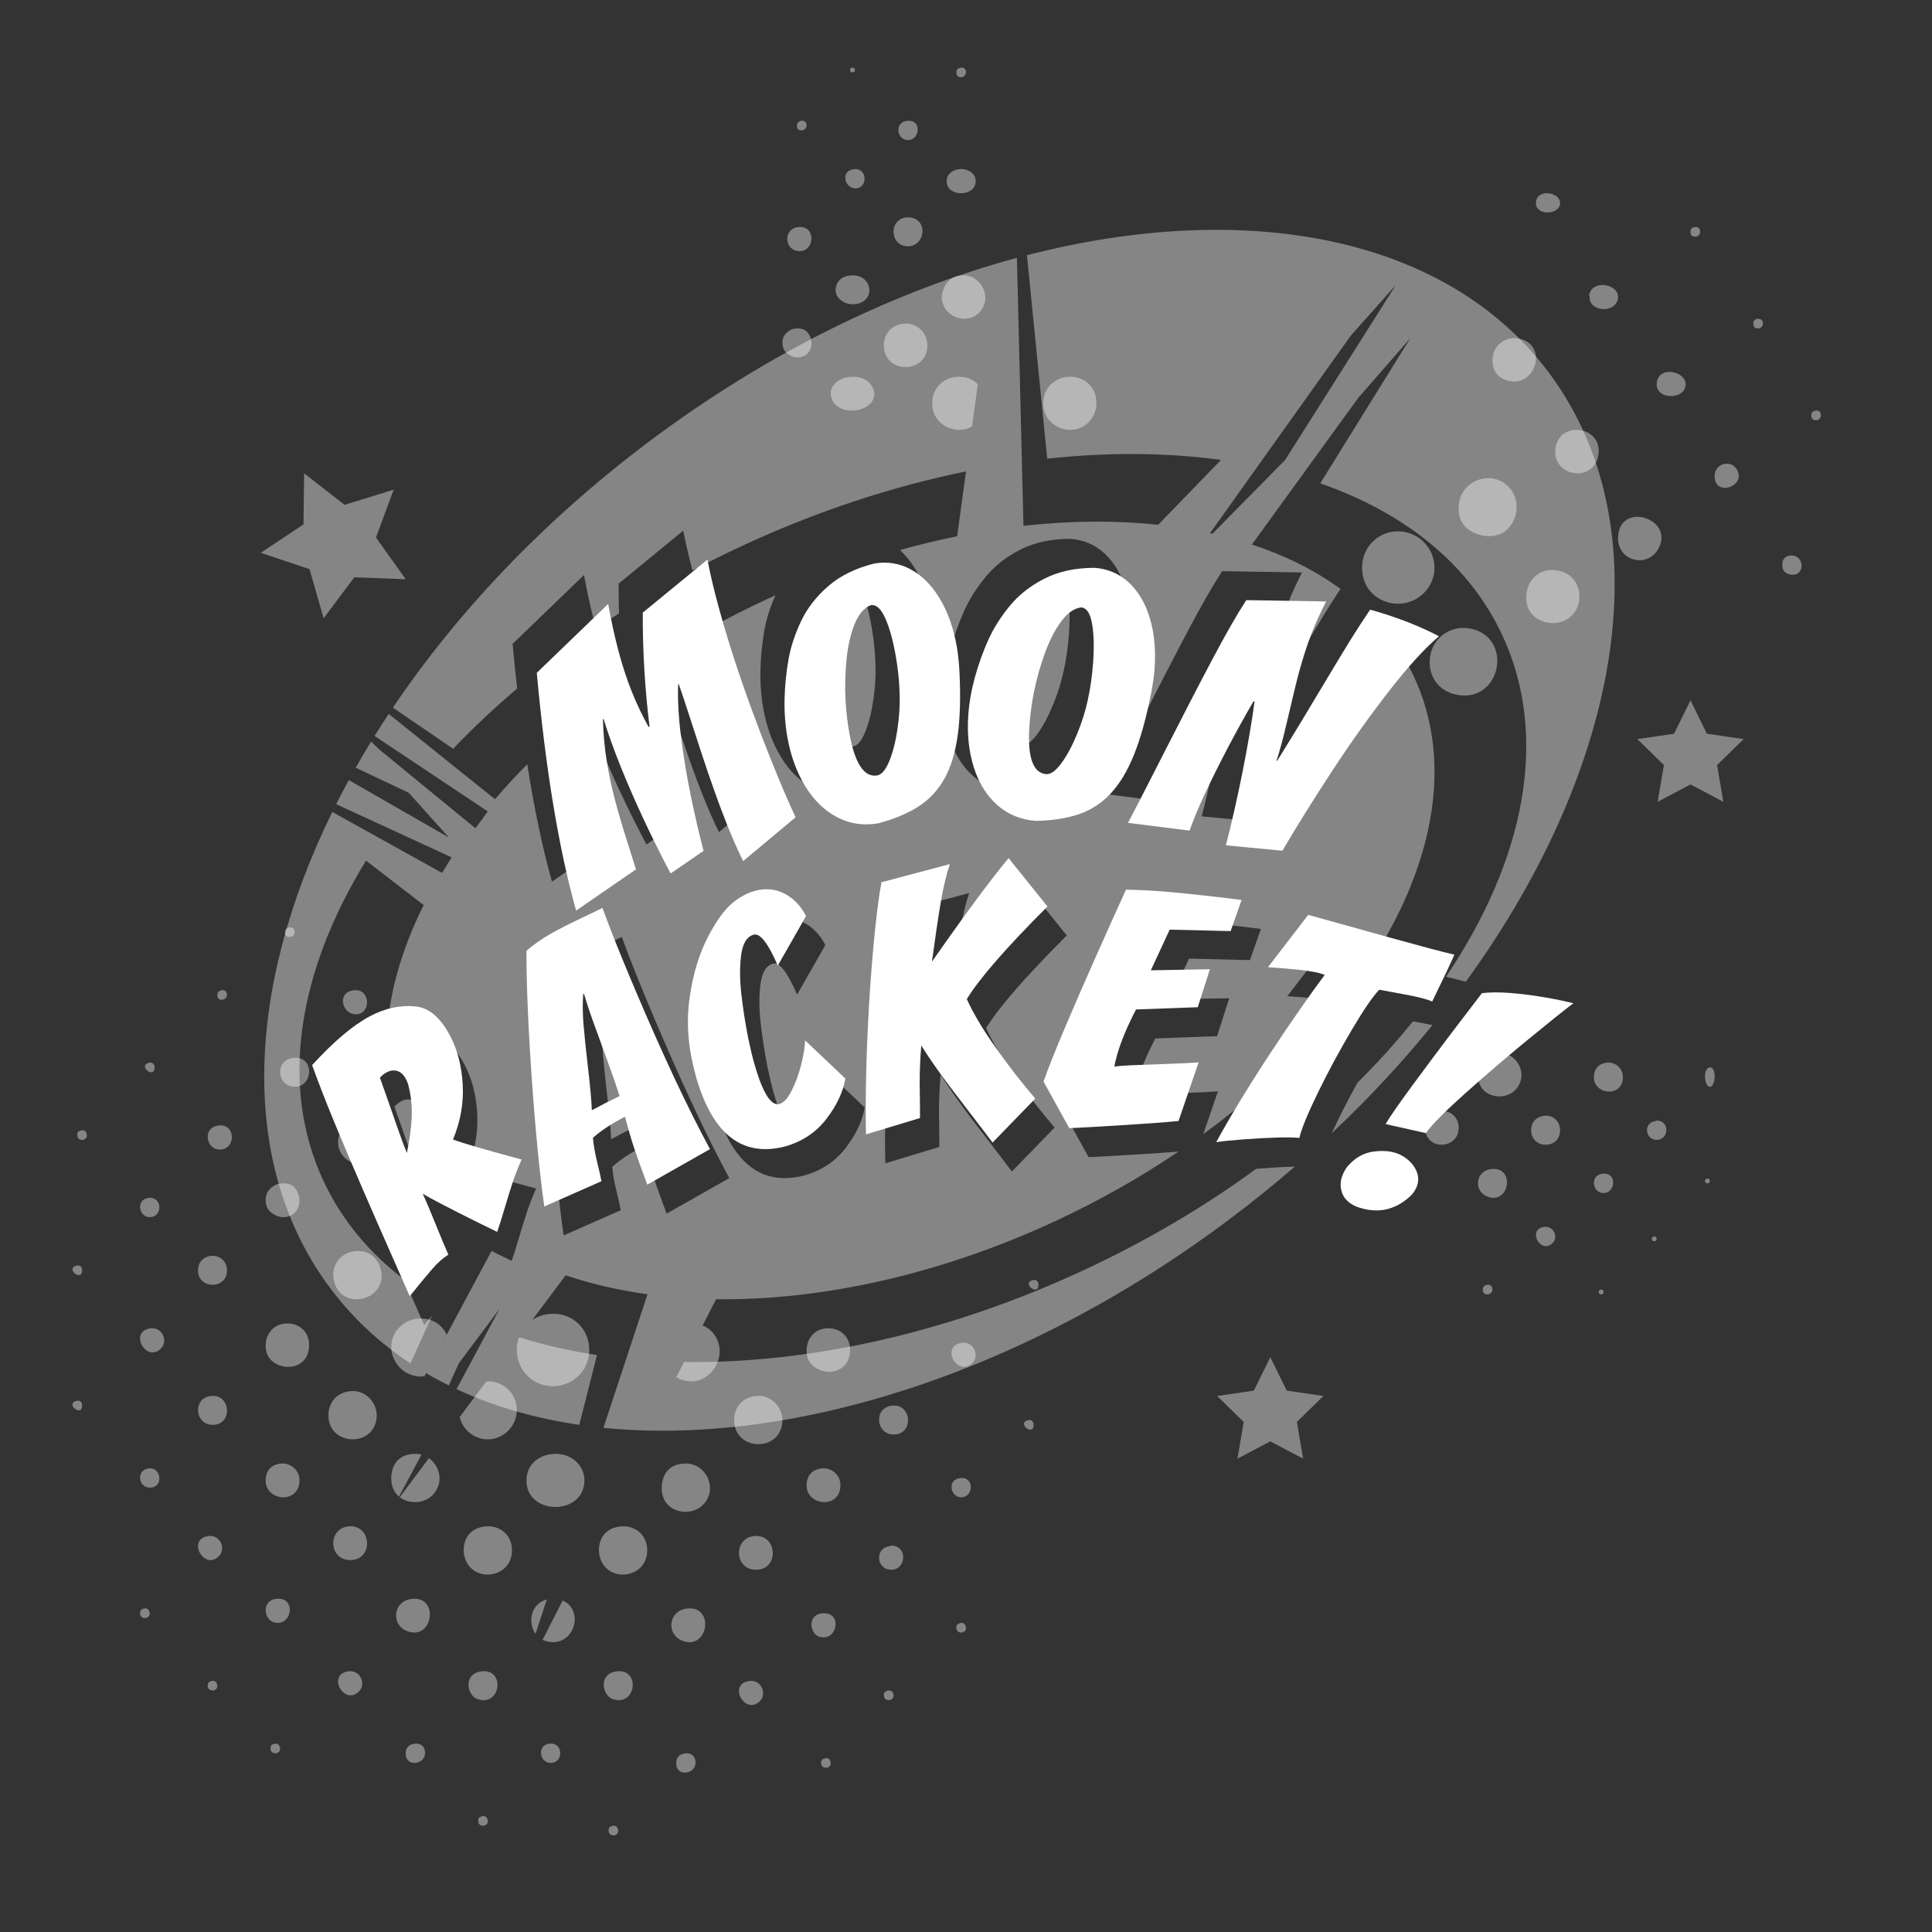<?xml version="1.0" encoding="UTF-8" standalone="no"?>
<!DOCTYPE svg PUBLIC "-//W3C//DTD SVG 1.1//EN" "http://www.w3.org/Graphics/SVG/1.1/DTD/svg11.dtd">
<svg width="100%" height="100%" viewBox="0 0 800 800" version="1.1" xmlns="http://www.w3.org/2000/svg" xmlns:xlink="http://www.w3.org/1999/xlink" xml:space="preserve" xmlns:serif="http://www.serif.com/" style="fill-rule:evenodd;clip-rule:evenodd;stroke-linejoin:round;stroke-miterlimit:1.414;">
    <rect x="0" y="0" width="800" height="800" fill="#333333" stroke="none"/>
    <g>
        <g>
            <clipPath id="_clip1">
                <path d="M397.466,28.108C399.137,27.679 399.9,28.602 399.99,29.715C400.232,32.425 395.788,33.054 396.007,29.79C396.055,29.053 396.412,28.373 397.466,28.108Z"/>
            </clipPath>
            <g clip-path="url(#_clip1)">
                <rect x="386" y="18" width="24" height="24" style="fill:white;fill-opacity:0.404;fill-rule:nonzero;"/>
            </g>
            <clipPath id="_clip2">
                <path d="M352.763,28.045C353.304,27.896 353.692,28.148 353.823,28.416C354.687,30.15 352.103,30.589 352.004,29.087C351.984,28.689 352.004,28.256 352.763,28.045Z"/>
            </clipPath>
            <g clip-path="url(#_clip2)">
                <rect x="342" y="18" width="22" height="22" style="fill:white;fill-opacity:0.404;fill-rule:nonzero;"/>
            </g>
            <clipPath id="_clip3">
                <path d="M375.429,50.061C381.864,49.187 381.012,58.084 375.931,58C371.328,57.922 370.278,50.76 375.429,50.061Z"/>
            </clipPath>
            <g clip-path="url(#_clip3)">
                <rect x="362" y="40" width="28" height="28" style="fill:white;fill-opacity:0.404;fill-rule:nonzero;"/>
            </g>
            <clipPath id="_clip4">
                <path d="M331.273,50.169C332.466,49.727 333.63,50.182 333.909,51.217C334.786,54.598 328.953,55.27 330.166,51.148C330.293,50.767 330.713,50.381 331.273,50.169Z"/>
            </clipPath>
            <g clip-path="url(#_clip4)">
                <rect x="320" y="40" width="24" height="24" style="fill:white;fill-opacity:0.404;fill-rule:nonzero;"/>
            </g>
            <clipPath id="_clip5">
                <path d="M396.767,70.097C400.227,69.543 403.443,71.442 403.901,73.963C405.353,82.126 390.287,81.957 392.161,73.788C392.61,71.809 394.615,70.443 396.767,70.097Z"/>
            </clipPath>
            <g clip-path="url(#_clip5)">
                <rect x="382" y="60" width="32" height="30" style="fill:white;fill-opacity:0.404;fill-rule:nonzero;"/>
            </g>
            <clipPath id="_clip6">
                <path d="M353.104,70.114C358.945,68.948 359.537,77.154 355,77.935C350.076,78.779 347.656,71.2 353.104,70.114Z"/>
            </clipPath>
            <g clip-path="url(#_clip6)">
                <rect x="340" y="60" width="28" height="28" style="fill:white;fill-opacity:0.404;fill-rule:nonzero;"/>
            </g>
            <clipPath id="_clip7">
                <path d="M374.714,90.127C378.106,89.508 381.353,91.172 381.926,94.737C382.52,98.387 379.48,103.148 374.178,101.751C368.58,100.281 368.458,91.259 374.714,90.127Z"/>
            </clipPath>
            <g clip-path="url(#_clip7)">
                <rect x="360" y="80" width="32" height="32" style="fill:white;fill-opacity:0.404;fill-rule:nonzero;"/>
            </g>
            <clipPath id="_clip8">
                <path d="M330.357,94.062C338.004,93.09 337.483,103.929 331.174,104C324.812,104.074 324.058,94.867 330.357,94.062Z"/>
            </clipPath>
            <g clip-path="url(#_clip8)">
                <rect x="316" y="84" width="30" height="30" style="fill:white;fill-opacity:0.404;fill-rule:nonzero;"/>
            </g>
            <clipPath id="_clip9">
                <path d="M398.607,114.012C406.07,113.614 411.518,123.477 405.276,129.612C400.002,134.813 390.009,131.023 390,123.036C389.991,120.594 391.451,117.656 392.738,116.397C393.807,115.36 395.259,114.192 398.607,114.012Z"/>
            </clipPath>
            <g clip-path="url(#_clip9)">
                <rect x="380" y="104" width="38" height="38" style="fill:white;fill-opacity:0.404;fill-rule:nonzero;"/>
            </g>
            <clipPath id="_clip10">
                <path d="M352.1,114.063C360.528,113.104 363.049,123.433 355.529,125.658C350.117,127.26 344.167,123.018 346.534,117.621C347.29,115.92 348.833,114.436 352.1,114.063Z"/>
            </clipPath>
            <g clip-path="url(#_clip10)">
                <rect x="336" y="104" width="34" height="32" style="fill:white;fill-opacity:0.404;fill-rule:nonzero;"/>
            </g>
            <clipPath id="_clip11">
                <path d="M374.611,134.013C379.661,133.745 383.997,137.685 384,142.99C384.002,154.988 366.005,155.002 366,143.043C365.997,137.773 369.699,134.276 374.611,134.013Z"/>
            </clipPath>
            <g clip-path="url(#_clip11)">
                <rect x="356" y="124" width="38" height="38" style="fill:white;fill-opacity:0.404;fill-rule:nonzero;"/>
            </g>
            <clipPath id="_clip12">
                <path d="M328.838,136.119C330.151,135.866 331.873,136.051 332.588,136.353C336.749,138.084 337.579,145.69 332.394,147.635C329.097,148.879 325.337,146.746 324.396,144.25C324.166,143.614 323.591,141.608 324.478,139.464C324.797,138.745 326.273,136.604 328.838,136.119Z"/>
            </clipPath>
            <g clip-path="url(#_clip12)">
                <rect x="314" y="126" width="32" height="32" style="fill:white;fill-opacity:0.404;fill-rule:nonzero;"/>
            </g>
            <clipPath id="_clip13">
                <path d="M404.891,159.067C402.62,156.819 399.291,155.636 395.555,156.1C390.371,156.744 386.66,160.686 386.092,165.465C385.115,173.853 392.087,178.535 398.266,177.952C399.768,177.808 401.215,177.335 402.514,176.585L404.891,159.067Z"/>
            </clipPath>
            <g clip-path="url(#_clip13)">
                <rect x="376" y="146" width="38.891" height="42" style="fill:white;fill-opacity:0.404;fill-rule:nonzero;"/>
            </g>
            <clipPath id="_clip14">
                <path d="M441.553,156.1C448.086,155.29 453.372,159.511 453.94,165.66C454.59,172.415 449.797,177.427 444.267,177.951C438.086,178.537 431.112,173.852 432.092,165.467C432.661,160.689 436.369,156.744 441.553,156.1Z"/>
            </clipPath>
            <g clip-path="url(#_clip14)">
                <rect x="422" y="146" width="42" height="42" style="fill:white;fill-opacity:0.404;fill-rule:nonzero;"/>
            </g>
            <clipPath id="_clip15">
                <path d="M351.981,156.059C357.465,155.557 360.569,158.386 361.522,160.834C365.08,170.135 347.681,173.644 344.473,165.242C342.52,160.184 346.918,156.527 351.981,156.059Z"/>
            </clipPath>
            <g clip-path="url(#_clip15)">
                <rect x="334" y="146" width="38" height="34" style="fill:white;fill-opacity:0.404;fill-rule:nonzero;"/>
            </g>
            <clipPath id="_clip16">
                <path d="M564.14,232.963C565.207,224.554 573.074,218.724 581.495,220.241C589.996,221.77 595.168,229.934 593.773,237.61C592.246,245.963 584.248,251.197 576.263,249.765C568.013,248.283 563.088,241.305 564.14,232.963Z"/>
            </clipPath>
            <g clip-path="url(#_clip16)">
                <rect x="554" y="210" width="50" height="50" style="fill:white;fill-opacity:0.404;fill-rule:nonzero;"/>
            </g>
            <clipPath id="_clip17">
                <path d="M592.104,272.425C593.056,263.985 600.779,258.749 608.716,260.259C626.884,263.715 621.678,291.188 603.313,287.694C595.501,286.207 591.268,279.859 592.104,272.425Z"/>
            </clipPath>
            <g clip-path="url(#_clip17)">
                <rect x="582" y="250" width="48" height="48" style="fill:white;fill-opacity:0.404;fill-rule:nonzero;"/>
            </g>
            <clipPath id="_clip18">
                <path d="M604.066,209.135C604.9,198.246 619.28,193.665 625.958,203.135C629.657,208.374 628.201,216.767 622.628,220.374C617.343,223.804 608.697,221.423 605.728,216.827C604.447,214.836 603.777,212.832 604.066,209.135Z"/>
            </clipPath>
            <g clip-path="url(#_clip18)">
                <rect x="594" y="188" width="44" height="44" style="fill:white;fill-opacity:0.404;fill-rule:nonzero;"/>
            </g>
            <clipPath id="_clip19">
                <path d="M618.063,148.1C618.523,143.32 623.001,139.228 628.469,140.125C641.086,142.2 636.295,159.67 625.503,157.871C620.544,157.036 617.518,153.652 618.063,148.1Z"/>
            </clipPath>
            <g clip-path="url(#_clip19)">
                <rect x="608" y="130" width="38" height="38" style="fill:white;fill-opacity:0.404;fill-rule:nonzero;"/>
            </g>
            <clipPath id="_clip20">
                <path d="M636.012,83.757C636.439,77.735 646.84,79.64 645.945,84.641C645.132,89.17 635.61,89.353 636.012,83.757Z"/>
            </clipPath>
            <g clip-path="url(#_clip20)">
                <rect x="626" y="70" width="30" height="28" style="fill:white;fill-opacity:0.404;fill-rule:nonzero;"/>
            </g>
            <clipPath id="_clip21">
                <path d="M632.003,246.975C632.177,239.406 638.668,234.172 646.53,236.601C653.172,238.667 655.089,245.389 653.442,250.601C651.508,256.744 645.02,259.216 639.345,257.436C634.615,255.968 631.881,252.317 632.003,246.975Z"/>
            </clipPath>
            <g clip-path="url(#_clip21)">
                <rect x="622" y="226" width="42" height="42" style="fill:white;fill-opacity:0.404;fill-rule:nonzero;"/>
            </g>
            <clipPath id="_clip22">
                <path d="M644.03,186.28C644.974,173.825 663.887,176.129 661.845,188.469C659.942,199.972 643.185,197.548 644.03,186.28Z"/>
            </clipPath>
            <g clip-path="url(#_clip22)">
                <rect x="634" y="168" width="38" height="38" style="fill:white;fill-opacity:0.404;fill-rule:nonzero;"/>
            </g>
            <clipPath id="_clip23">
                <path d="M658.222,122.519C658.222,122.519 657.967,122.414 658.003,122.239C659.321,115.221 671.296,117.705 669.884,123.971C668.532,129.974 657.54,129.089 658.222,122.519Z"/>
            </clipPath>
            <g clip-path="url(#_clip23)">
                <rect x="648" y="108" width="32" height="30" style="fill:white;fill-opacity:0.404;fill-rule:nonzero;"/>
            </g>
            <clipPath id="_clip24">
                <path d="M670.003,223.316C669.668,206.652 694.993,214.895 686.109,228.146C684.176,231.033 679.063,234.013 673.426,230.188C672.363,229.444 670.073,226.953 670.003,223.316Z"/>
            </clipPath>
            <g clip-path="url(#_clip24)">
                <rect x="660" y="204" width="38" height="38" style="fill:white;fill-opacity:0.404;fill-rule:nonzero;"/>
            </g>
            <clipPath id="_clip25">
                <path d="M686.064,158.29C687.217,150.281 701.321,154.723 697.271,161.539C694.949,165.448 685.111,164.94 686.064,158.29Z"/>
            </clipPath>
            <g clip-path="url(#_clip25)">
                <rect x="676" y="144" width="32" height="30" style="fill:white;fill-opacity:0.404;fill-rule:nonzero;"/>
            </g>
            <clipPath id="_clip26">
                <path d="M700.007,96.143C699.921,95.041 700.562,94.345 701.146,94.171C704.907,92.995 704.776,98.296 701.772,97.987C700.981,97.933 700.128,97.753 700.007,96.143Z"/>
            </clipPath>
            <g clip-path="url(#_clip26)">
                <rect x="690" y="84" width="24" height="24" style="fill:white;fill-opacity:0.404;fill-rule:nonzero;"/>
            </g>
            <clipPath id="_clip27">
                <path d="M710.01,196.827C710.238,191.868 716.534,190.318 719.022,194.132C723.785,201.36 709.567,206.177 710.01,196.827Z"/>
            </clipPath>
            <g clip-path="url(#_clip27)">
                <rect x="700" y="182" width="30" height="30" style="fill:white;fill-opacity:0.404;fill-rule:nonzero;"/>
            </g>
            <clipPath id="_clip28">
                <path d="M726.007,134.152C725.921,133.028 726.562,132.365 727.15,132.162C730.904,131.021 730.778,136.294 727.773,135.988C726.983,135.904 726.13,135.752 726.007,134.152Z"/>
            </clipPath>
            <g clip-path="url(#_clip28)">
                <rect x="716" y="122" width="24" height="24" style="fill:white;fill-opacity:0.404;fill-rule:nonzero;"/>
            </g>
            <clipPath id="_clip29">
                <path d="M738.037,234.592C737.709,231.311 739.594,230.104 741.396,230.008C747.886,229.689 747.477,239.998 740.402,237.653C739.381,237.298 738.218,236.45 738.037,234.592Z"/>
            </clipPath>
            <g clip-path="url(#_clip29)">
                <rect x="728" y="220" width="28" height="28" style="fill:white;fill-opacity:0.404;fill-rule:nonzero;"/>
            </g>
            <clipPath id="_clip30">
                <path d="M750.007,172.157C749.923,171.036 750.564,170.345 751.147,170.169C754.906,169.003 754.778,174.27 751.77,173.99C750.983,173.907 750.135,173.731 750.007,172.157Z"/>
            </clipPath>
            <g clip-path="url(#_clip30)">
                <rect x="740" y="160" width="24" height="24" style="fill:white;fill-opacity:0.404;fill-rule:nonzero;"/>
            </g>
            <clipPath id="_clip31">
                <path d="M119.273,384.17C120.468,383.726 121.629,384.183 121.909,385.216C122.786,388.599 116.952,389.27 118.167,385.147C118.292,384.768 118.714,384.38 119.273,384.17Z"/>
            </clipPath>
            <g clip-path="url(#_clip31)">
                <rect x="108" y="374" width="24" height="24" style="fill:white;fill-opacity:0.404;fill-rule:nonzero;"/>
            </g>
            <clipPath id="_clip32">
                <path d="M145.881,410.142C153.181,408.685 153.92,418.942 148.251,419.919C142.095,420.974 139.069,411.5 145.881,410.142Z"/>
            </clipPath>
            <g clip-path="url(#_clip32)">
                <rect x="132" y="400" width="30" height="30" style="fill:white;fill-opacity:0.404;fill-rule:nonzero;"/>
            </g>
            <clipPath id="_clip33">
                <path d="M91.279,410.171C92.46,409.726 93.646,410.179 93.909,411.218C94.79,414.597 88.948,415.27 90.168,411.148C90.274,410.767 90.718,410.381 91.279,410.171Z"/>
            </clipPath>
            <g clip-path="url(#_clip33)">
                <rect x="80" y="400" width="24" height="24" style="fill:white;fill-opacity:0.404;fill-rule:nonzero;"/>
            </g>
            <clipPath id="_clip34">
                <path d="M121.227,438.074C130.406,436.909 129.78,449.915 122.206,450C114.575,450.088 113.671,439.039 121.227,438.074Z"/>
            </clipPath>
            <g clip-path="url(#_clip34)">
                <rect x="106" y="428" width="32" height="32" style="fill:white;fill-opacity:0.404;fill-rule:nonzero;"/>
            </g>
            <clipPath id="_clip35">
                <path d="M61.582,440.098C62.917,439.734 63.927,440.411 63.993,441.796C64.242,447.075 56.858,441.381 61.582,440.098Z"/>
            </clipPath>
            <g clip-path="url(#_clip35)">
                <rect x="50" y="430" width="24" height="24" style="fill:white;fill-opacity:0.404;fill-rule:nonzero;"/>
            </g>
            <clipPath id="_clip36">
                <path d="M147.842,464.094C158.679,462.656 161.92,478.152 152.249,481.486C145.292,483.89 137.643,477.527 140.686,469.429C141.656,466.878 143.64,464.654 147.842,464.094Z"/>
            </clipPath>
            <g clip-path="url(#_clip36)">
                <rect x="130" y="454" width="38" height="38" style="fill:white;fill-opacity:0.404;fill-rule:nonzero;"/>
            </g>
            <clipPath id="_clip37">
                <path d="M89.86,466.158C98.288,464.428 97.855,477.57 89.689,475.844C85.564,474.97 83.969,467.36 89.86,466.158Z"/>
            </clipPath>
            <g clip-path="url(#_clip37)">
                <rect x="76" y="456" width="30" height="30" style="fill:white;fill-opacity:0.404;fill-rule:nonzero;"/>
            </g>
            <clipPath id="_clip38">
                <path d="M33.529,468.089C34.617,467.793 35.367,468.293 35.656,468.831C37.36,472.302 32.179,473.178 32.01,470.172C31.967,469.382 31.981,468.512 33.529,468.089Z"/>
            </clipPath>
            <g clip-path="url(#_clip38)">
                <rect x="22" y="458" width="24" height="24" style="fill:white;fill-opacity:0.404;fill-rule:nonzero;"/>
            </g>
            <clipPath id="_clip39">
                <path d="M115.643,490.137C117.176,489.846 119.184,490.059 120.019,490.412C124.874,492.431 125.842,501.308 119.792,503.574C115.948,505.026 111.557,502.538 110.462,499.628C110.195,498.883 109.521,496.544 110.558,494.041C110.929,493.204 112.651,490.706 115.643,490.137Z"/>
            </clipPath>
            <g clip-path="url(#_clip39)">
                <rect x="100" y="480" width="34" height="34" style="fill:white;fill-opacity:0.404;fill-rule:nonzero;"/>
            </g>
            <clipPath id="_clip40">
                <path d="M61.382,496.055C67.302,495.241 67.514,503.883 62.108,503.999C57.51,504.102 56.106,496.779 61.382,496.055Z"/>
            </clipPath>
            <g clip-path="url(#_clip40)">
                <rect x="48" y="486" width="28" height="28" style="fill:white;fill-opacity:0.404;fill-rule:nonzero;"/>
            </g>
            <clipPath id="_clip41">
                <path d="M146.868,518.084C152.958,517.365 156.409,521.406 157.47,524.906C161.422,538.19 142.09,543.206 138.526,531.204C136.356,523.978 141.239,518.753 146.868,518.084Z"/>
            </clipPath>
            <g clip-path="url(#_clip41)">
                <rect x="128" y="508" width="40" height="40" style="fill:white;fill-opacity:0.404;fill-rule:nonzero;"/>
            </g>
            <clipPath id="_clip42">
                <path d="M86.695,520.141C90.711,519.282 94.892,522.43 93.833,527.563C92.385,534.469 80.372,533.229 82.186,524.441C82.546,522.772 83.837,520.754 86.695,520.141Z"/>
            </clipPath>
            <g clip-path="url(#_clip42)">
                <rect x="72" y="510" width="32" height="32" style="fill:white;fill-opacity:0.404;fill-rule:nonzero;"/>
            </g>
            <clipPath id="_clip43">
                <path d="M31.581,524.096C32.919,523.736 33.927,524.416 33.993,525.798C34.242,531.073 26.858,525.383 31.581,524.096Z"/>
            </clipPath>
            <g clip-path="url(#_clip43)">
                <rect x="20" y="514" width="24" height="24" style="fill:white;fill-opacity:0.404;fill-rule:nonzero;"/>
            </g>
            <clipPath id="_clip44">
                <path d="M427.58,530.097C428.918,529.735 429.925,530.412 429.993,531.795C430.239,537.076 422.86,531.38 427.58,530.097Z"/>
            </clipPath>
            <g clip-path="url(#_clip44)">
                <rect x="416" y="520" width="24" height="24" style="fill:white;fill-opacity:0.404;fill-rule:nonzero;"/>
            </g>
            <clipPath id="_clip45">
                <path d="M214.681,554.212C214.263,555.591 214.029,557.076 214.002,558.644C213.859,566.947 220.124,573.849 228.74,573.998C236.27,574.127 243.84,568.387 243.997,559.163C244.146,550.362 237.056,543.536 228.309,544.025C225.325,544.19 222.656,545.061 220.454,546.491L214.681,554.212Z"/>
            </clipPath>
            <g clip-path="url(#_clip45)">
                <rect x="204" y="534" width="50" height="50" style="fill:white;fill-opacity:0.404;fill-rule:nonzero;"/>
            </g>
            <clipPath id="_clip46">
                <path d="M184.955,552.707C184.928,552.649 184.901,552.591 184.873,552.532C182.826,548.243 178.47,545.258 172.068,546.163C167.314,546.843 164.292,550.515 163.428,552.164C159.591,559.541 164.245,566.315 168.422,568.493C170.989,569.839 173.488,570.218 175.757,569.889L184.955,552.707Z"/>
            </clipPath>
            <g clip-path="url(#_clip46)">
                <rect x="152" y="536" width="42.955" height="44" style="fill:white;fill-opacity:0.404;fill-rule:nonzero;"/>
            </g>
            <clipPath id="_clip47">
                <path d="M290.952,548.858C293.679,549.956 295.672,552.018 296.884,554.529C301.381,563.957 291.552,576.34 280.417,570.49C280.293,570.425 280.168,570.357 280.044,570.284L290.952,548.858Z"/>
            </clipPath>
            <g clip-path="url(#_clip47)">
                <rect x="270.044" y="538.858" width="37.956" height="43.142" style="fill:white;fill-opacity:0.404;fill-rule:nonzero;"/>
            </g>
            <clipPath id="_clip48">
                <path d="M117.05,548.185C123.359,547.005 129.277,551.571 127.759,559.31C125.853,569.041 111.472,567.477 110.136,558.998C109.311,553.65 112.311,549.069 117.05,548.185Z"/>
            </clipPath>
            <g clip-path="url(#_clip48)">
                <rect x="100" y="538" width="38" height="38" style="fill:white;fill-opacity:0.404;fill-rule:nonzero;"/>
            </g>
            <clipPath id="_clip49">
                <path d="M341.021,550.185C347.331,549.005 353.278,553.57 351.76,561.309C349.825,571.042 335.443,569.475 334.136,561C333.311,555.653 336.311,551.075 341.021,550.185Z"/>
            </clipPath>
            <g clip-path="url(#_clip49)">
                <rect x="324" y="540" width="38" height="38" style="fill:white;fill-opacity:0.404;fill-rule:nonzero;"/>
            </g>
            <clipPath id="_clip50">
                <path d="M62.351,550.043C67.202,549.438 69.812,555.387 66.552,558.482C60.373,564.401 53.205,551.183 62.351,550.043Z"/>
            </clipPath>
            <g clip-path="url(#_clip50)">
                <rect x="48" y="540" width="30" height="30" style="fill:white;fill-opacity:0.404;fill-rule:nonzero;"/>
            </g>
            <clipPath id="_clip51">
                <path d="M398.355,556.044C403.202,555.435 405.811,561.39 402.552,564.48C396.35,570.405 389.215,557.181 398.355,556.044Z"/>
            </clipPath>
            <g clip-path="url(#_clip51)">
                <rect x="384" y="546" width="30" height="30" style="fill:white;fill-opacity:0.404;fill-rule:nonzero;"/>
            </g>
            <clipPath id="_clip52">
                <path d="M190.334,586.777C191.587,591.958 196.223,595.969 201.992,596C208.234,596.029 213.96,590.815 213.999,583.906C214.036,577.059 208.359,571.677 201.582,572.016C201.508,572.019 201.435,572.023 201.361,572.028L190.334,586.777Z"/>
            </clipPath>
            <g clip-path="url(#_clip52)">
                <rect x="180.334" y="562" width="43.666" height="44" style="fill:white;fill-opacity:0.404;fill-rule:nonzero;"/>
            </g>
            <clipPath id="_clip53">
                <path d="M145.5,576.019C153.17,575.55 158.516,584.016 154.78,591.025C150.457,599.224 135.814,597.136 136.001,585.899C136.088,580.693 139.496,576.382 145.5,576.019Z"/>
            </clipPath>
            <g clip-path="url(#_clip53)">
                <rect x="126" y="566" width="40" height="40" style="fill:white;fill-opacity:0.404;fill-rule:nonzero;"/>
            </g>
            <clipPath id="_clip54">
                <path d="M313.494,578.019C321.159,577.558 326.501,586.015 322.796,593.027C318.447,601.222 303.814,599.135 304.001,587.903C304.088,582.699 307.494,578.381 313.494,578.019Z"/>
            </clipPath>
            <g clip-path="url(#_clip54)">
                <rect x="294" y="568" width="40" height="40" style="fill:white;fill-opacity:0.404;fill-rule:nonzero;"/>
            </g>
            <clipPath id="_clip55">
                <path d="M87.511,578.032C95.615,577.289 96.462,589.91 88.152,590C80.553,590.079 79.599,578.754 87.511,578.032Z"/>
            </clipPath>
            <g clip-path="url(#_clip55)">
                <rect x="72" y="568" width="32" height="32" style="fill:white;fill-opacity:0.404;fill-rule:nonzero;"/>
            </g>
            <clipPath id="_clip56">
                <path d="M369.488,582.032C377.618,581.286 378.465,593.913 370.153,594C362.555,594.085 361.605,582.754 369.488,582.032Z"/>
            </clipPath>
            <g clip-path="url(#_clip56)">
                <rect x="354" y="572" width="32" height="32" style="fill:white;fill-opacity:0.404;fill-rule:nonzero;"/>
            </g>
            <clipPath id="_clip57">
                <path d="M31.576,580.096C32.915,579.736 33.927,580.415 33.993,581.797C34.242,587.073 26.863,581.384 31.576,580.096Z"/>
            </clipPath>
            <g clip-path="url(#_clip57)">
                <rect x="20" y="570" width="24" height="24" style="fill:white;fill-opacity:0.404;fill-rule:nonzero;"/>
            </g>
            <clipPath id="_clip58">
                <path d="M425.582,588.096C426.919,587.735 427.927,588.416 427.993,589.796C428.242,595.074 420.858,589.383 425.582,588.096Z"/>
            </clipPath>
            <g clip-path="url(#_clip58)">
                <rect x="414" y="578" width="24" height="24" style="fill:white;fill-opacity:0.404;fill-rule:nonzero;"/>
            </g>
            <clipPath id="_clip59">
                <path d="M229.28,602.026C236.559,601.591 242.115,606.851 241.998,613.213C241.732,627.772 217.733,627.545 218.002,612.83C218.116,606.571 222.867,602.409 229.28,602.026Z"/>
            </clipPath>
            <g clip-path="url(#_clip59)">
                <rect x="208" y="592" width="44" height="42" style="fill:white;fill-opacity:0.404;fill-rule:nonzero;"/>
            </g>
            <clipPath id="_clip60">
                <path d="M174.522,602.346C173.399,602.039 172.184,601.926 170.906,602.05C167.856,602.346 166.309,603.186 164.859,604.526C161.486,607.631 160.81,615.08 164.391,618.928C164.653,619.21 164.931,619.472 165.223,619.715L174.522,602.346ZM177.605,603.803C182.287,607.11 183.925,614.257 179.034,619.18C175.616,622.623 169.458,622.952 165.527,619.957L177.605,603.803Z"/>
            </clipPath>
            <g clip-path="url(#_clip60)">
                <rect x="152" y="592" width="40" height="40" style="fill:white;fill-opacity:0.404;fill-rule:nonzero;"/>
            </g>
            <clipPath id="_clip61">
                <path d="M282.929,606.05C291.999,605.166 297.843,616.325 291.031,623.178C287.26,626.977 280.155,626.988 276.381,622.928C272.8,619.08 273.504,611.631 276.849,608.526C278.3,607.186 279.851,606.346 282.929,606.05Z"/>
            </clipPath>
            <g clip-path="url(#_clip61)">
                <rect x="264" y="596" width="40" height="40" style="fill:white;fill-opacity:0.404;fill-rule:nonzero;"/>
            </g>
            <clipPath id="_clip62">
                <path d="M116.488,606.023C120.241,605.718 123.966,608.599 123.999,612.936C124.044,622.95 110.042,621.686 110,613.113C109.961,609.173 112.183,606.373 116.488,606.023Z"/>
            </clipPath>
            <g clip-path="url(#_clip62)">
                <rect x="100" y="596" width="34" height="34" style="fill:white;fill-opacity:0.404;fill-rule:nonzero;"/>
            </g>
            <clipPath id="_clip63">
                <path d="M340.511,608.023C344.238,607.716 347.966,610.596 347.999,614.938C348.067,624.95 334.039,623.684 334,615.115C333.987,611.176 336.182,608.376 340.511,608.023Z"/>
            </clipPath>
            <g clip-path="url(#_clip63)">
                <rect x="324" y="598" width="34" height="34" style="fill:white;fill-opacity:0.404;fill-rule:nonzero;"/>
            </g>
            <clipPath id="_clip64">
                <path d="M61.842,608.011C66.8,607.664 67.818,615.852 62.174,615.999C57.064,616.136 56.291,608.392 61.842,608.011Z"/>
            </clipPath>
            <g clip-path="url(#_clip64)">
                <rect x="48" y="598" width="28" height="28" style="fill:white;fill-opacity:0.404;fill-rule:nonzero;"/>
            </g>
            <clipPath id="_clip65">
                <path d="M397.577,612.038C403.578,611.365 403.186,619.867 398.125,619.999C393.541,620.122 391.996,612.66 397.577,612.038Z"/>
            </clipPath>
            <g clip-path="url(#_clip65)">
                <rect x="384" y="602" width="28" height="28" style="fill:white;fill-opacity:0.404;fill-rule:nonzero;"/>
            </g>
            <clipPath id="_clip66">
                <path d="M200.326,632.139C207.137,631.093 212.845,636.074 211.896,643.504C211.083,649.775 205.358,652.554 200.431,651.909C194.618,651.156 191.388,645.738 192.096,640.372C192.673,635.904 195.518,632.884 200.326,632.139Z"/>
            </clipPath>
            <g clip-path="url(#_clip66)">
                <rect x="182" y="622" width="40" height="40" style="fill:white;fill-opacity:0.404;fill-rule:nonzero;"/>
            </g>
            <clipPath id="_clip67">
                <path d="M256.324,632.139C263.137,631.093 268.845,636.074 267.896,643.5C267.083,649.774 261.36,652.557 256.429,651.909C250.619,651.152 247.386,645.734 248.097,640.372C248.67,635.904 251.516,632.878 256.324,632.139Z"/>
            </clipPath>
            <g clip-path="url(#_clip67)">
                <rect x="238" y="622" width="40" height="40" style="fill:white;fill-opacity:0.404;fill-rule:nonzero;"/>
            </g>
            <clipPath id="_clip68">
                <path d="M144.31,632.042C153.991,631.117 154.839,645.942 145.092,646C136.003,646.054 135.549,632.878 144.31,632.042Z"/>
            </clipPath>
            <g clip-path="url(#_clip68)">
                <rect x="128" y="622" width="34" height="34" style="fill:white;fill-opacity:0.404;fill-rule:nonzero;"/>
            </g>
            <clipPath id="_clip69">
                <path d="M312.31,636.041C321.991,635.124 322.839,649.942 313.092,650C304.003,650.056 303.549,636.88 312.31,636.041Z"/>
            </clipPath>
            <g clip-path="url(#_clip69)">
                <rect x="296" y="626" width="34" height="34" style="fill:white;fill-opacity:0.404;fill-rule:nonzero;"/>
            </g>
            <clipPath id="_clip70">
                <path d="M86.361,636.044C91.215,635.432 93.796,641.386 90.564,644.482C84.353,650.402 77.208,637.181 86.361,636.044Z"/>
            </clipPath>
            <g clip-path="url(#_clip70)">
                <rect x="72" y="626" width="30" height="30" style="fill:white;fill-opacity:0.404;fill-rule:nonzero;"/>
            </g>
            <clipPath id="_clip71">
                <path d="M368.635,640.227C368.635,640.227 368.701,640.001 368.883,640.001C376.024,639.904 375.359,650.106 368.945,650C362.8,649.897 362.028,640.769 368.635,640.227Z"/>
            </clipPath>
            <g clip-path="url(#_clip71)">
                <rect x="354" y="630" width="30" height="30" style="fill:white;fill-opacity:0.404;fill-rule:nonzero;"/>
            </g>
            <clipPath id="_clip72">
                <path d="M232.964,662.752C235.471,663.81 237.367,665.966 237.89,669.106C238.778,674.587 234.19,681.722 226.247,679.626C225.686,679.477 225.161,679.278 224.674,679.035L232.964,662.752ZM221.744,676.522C218.416,671.887 219.781,663.979 226.428,662.322L221.744,676.522Z"/>
            </clipPath>
            <g clip-path="url(#_clip72)">
                <rect x="210" y="652.322" width="38" height="37.678" style="fill:white;fill-opacity:0.404;fill-rule:nonzero;"/>
            </g>
            <clipPath id="_clip73">
                <path d="M169.591,662.21C182.393,659.725 179.522,680.241 168.068,675.2C165.575,674.108 162.57,670.587 164.755,665.756C165.184,664.838 166.794,662.748 169.591,662.21Z"/>
            </clipPath>
            <g clip-path="url(#_clip73)">
                <rect x="154" y="652" width="34" height="34" style="fill:white;fill-opacity:0.404;fill-rule:nonzero;"/>
            </g>
            <clipPath id="_clip74">
                <path d="M283.588,666.21C296.404,663.724 293.511,684.24 282.064,679.2C279.572,678.108 276.573,674.586 278.753,669.751C279.182,668.836 280.791,666.751 283.588,666.21Z"/>
            </clipPath>
            <g clip-path="url(#_clip74)">
                <rect x="268" y="656" width="34" height="34" style="fill:white;fill-opacity:0.404;fill-rule:nonzero;"/>
            </g>
            <clipPath id="_clip75">
                <path d="M114.889,662.01C122.99,661.608 120.696,673.92 113.341,671.742C109.129,670.498 108.133,662.348 114.889,662.01Z"/>
            </clipPath>
            <g clip-path="url(#_clip75)">
                <rect x="100" y="652" width="30" height="30" style="fill:white;fill-opacity:0.404;fill-rule:nonzero;"/>
            </g>
            <clipPath id="_clip76">
                <path d="M340.883,668.01C348.992,667.608 346.698,679.918 339.336,677.743C335.116,676.498 334.151,668.346 340.883,668.01Z"/>
            </clipPath>
            <g clip-path="url(#_clip76)">
                <rect x="326" y="658" width="30" height="30" style="fill:white;fill-opacity:0.404;fill-rule:nonzero;"/>
            </g>
            <clipPath id="_clip77">
                <path d="M59.536,666.087C60.601,665.795 61.381,666.291 61.645,666.833C63.383,670.302 58.18,671.177 58.01,668.172C57.967,667.38 57.981,666.516 59.536,666.087Z"/>
            </clipPath>
            <g clip-path="url(#_clip77)">
                <rect x="48" y="656" width="24" height="24" style="fill:white;fill-opacity:0.404;fill-rule:nonzero;"/>
            </g>
            <clipPath id="_clip78">
                <path d="M397.541,672.089C398.604,671.793 399.382,672.293 399.646,672.832C401.38,676.304 396.188,677.177 396.019,674.17C395.949,673.382 395.989,672.509 397.541,672.089Z"/>
            </clipPath>
            <g clip-path="url(#_clip78)">
                <rect x="386" y="662" width="24" height="24" style="fill:white;fill-opacity:0.404;fill-rule:nonzero;"/>
            </g>
            <clipPath id="_clip79">
                <path d="M198.58,692.204C209.392,689.97 207.774,706.952 197.691,703.548C193.496,702.133 191.762,693.618 198.58,692.204Z"/>
            </clipPath>
            <g clip-path="url(#_clip79)">
                <rect x="184" y="682" width="32" height="32" style="fill:white;fill-opacity:0.404;fill-rule:nonzero;"/>
            </g>
            <clipPath id="_clip80">
                <path d="M254.58,692.204C265.392,689.97 263.774,706.955 253.691,703.547C249.496,702.132 247.762,693.616 254.58,692.204Z"/>
            </clipPath>
            <g clip-path="url(#_clip80)">
                <rect x="240" y="682" width="32" height="32" style="fill:white;fill-opacity:0.404;fill-rule:nonzero;"/>
            </g>
            <clipPath id="_clip81">
                <path d="M144.355,692.043C149.202,691.438 151.811,697.391 148.553,700.481C142.35,706.404 135.215,693.183 144.355,692.043Z"/>
            </clipPath>
            <g clip-path="url(#_clip81)">
                <rect x="130" y="682" width="30" height="30" style="fill:white;fill-opacity:0.404;fill-rule:nonzero;"/>
            </g>
            <clipPath id="_clip82">
                <path d="M310.351,696.044C315.202,695.435 317.812,701.388 314.551,704.483C308.375,710.4 301.204,697.18 310.351,696.044Z"/>
            </clipPath>
            <g clip-path="url(#_clip82)">
                <rect x="296" y="686" width="30" height="30" style="fill:white;fill-opacity:0.404;fill-rule:nonzero;"/>
            </g>
            <clipPath id="_clip83">
                <path d="M87.526,696.089C88.612,695.793 89.387,696.292 89.646,696.833C91.376,700.3 86.206,701.178 86.008,698.172C85.968,697.38 86.008,696.517 87.526,696.089Z"/>
            </clipPath>
            <g clip-path="url(#_clip83)">
                <rect x="76" y="686" width="24" height="24" style="fill:white;fill-opacity:0.404;fill-rule:nonzero;"/>
            </g>
            <clipPath id="_clip84">
                <path d="M367.529,700.089C368.617,699.791 369.367,700.296 369.656,700.834C371.36,704.3 366.179,705.178 366.01,702.173C365.967,701.381 365.981,700.515 367.529,700.089Z"/>
            </clipPath>
            <g clip-path="url(#_clip84)">
                <rect x="356" y="690" width="24" height="24" style="fill:white;fill-opacity:0.404;fill-rule:nonzero;"/>
            </g>
            <clipPath id="_clip85">
                <path d="M227.371,722.055C233.317,721.236 233.499,729.881 228.121,729.999C223.495,730.099 222.119,722.774 227.371,722.055Z"/>
            </clipPath>
            <g clip-path="url(#_clip85)">
                <rect x="214" y="712" width="28" height="28" style="fill:white;fill-opacity:0.404;fill-rule:nonzero;"/>
            </g>
            <clipPath id="_clip86">
                <path d="M170.706,722.258C173.918,721.358 175.474,722.972 175.873,724.711C177.25,730.951 166.943,732.386 168.089,725.098C168.239,724.043 168.918,722.77 170.706,722.258Z"/>
            </clipPath>
            <g clip-path="url(#_clip86)">
                <rect x="158" y="712" width="28" height="28" style="fill:white;fill-opacity:0.404;fill-rule:nonzero;"/>
            </g>
            <clipPath id="_clip87">
                <path d="M282.736,726.258C285.949,725.358 287.469,726.973 287.867,728.707C289.279,734.951 278.944,736.387 280.088,729.1C280.271,728.042 280.917,726.764 282.736,726.258Z"/>
            </clipPath>
            <g clip-path="url(#_clip87)">
                <rect x="270" y="716" width="28" height="28" style="fill:white;fill-opacity:0.404;fill-rule:nonzero;"/>
            </g>
            <clipPath id="_clip88">
                <path d="M113.532,722.087C114.617,721.794 115.367,722.292 115.656,722.833C117.36,726.299 112.179,727.181 112.01,724.168C111.967,723.375 111.981,722.511 113.532,722.087Z"/>
            </clipPath>
            <g clip-path="url(#_clip88)">
                <rect x="102" y="712" width="24" height="24" style="fill:white;fill-opacity:0.404;fill-rule:nonzero;"/>
            </g>
            <clipPath id="_clip89">
                <path d="M341.525,728.089C342.61,727.793 343.385,728.29 343.647,728.832C345.374,732.302 340.204,733.178 340.009,730.169C339.966,729.379 340.006,728.515 341.525,728.089Z"/>
            </clipPath>
            <g clip-path="url(#_clip89)">
                <rect x="330" y="718" width="24" height="24" style="fill:white;fill-opacity:0.404;fill-rule:nonzero;"/>
            </g>
            <clipPath id="_clip90">
                <path d="M199.542,752.09C200.605,751.792 201.384,752.288 201.644,752.836C203.382,756.302 198.188,757.177 198.019,754.172C197.949,753.383 197.989,752.513 199.542,752.09Z"/>
            </clipPath>
            <g clip-path="url(#_clip90)">
                <rect x="188" y="742" width="24" height="24" style="fill:white;fill-opacity:0.404;fill-rule:nonzero;"/>
            </g>
            <clipPath id="_clip91">
                <path d="M253.536,756.089C254.601,755.793 255.381,756.293 255.645,756.831C257.383,760.303 252.18,761.178 252.01,758.17C251.967,757.384 251.981,756.511 253.536,756.089Z"/>
            </clipPath>
            <g clip-path="url(#_clip91)">
                <rect x="242" y="746" width="24" height="24" style="fill:white;fill-opacity:0.404;fill-rule:nonzero;"/>
            </g>
            <clipPath id="_clip92">
                <path d="M620.035,436.045C628.199,435.25 633.458,445.293 627.328,451.461C623.936,454.877 617.541,454.89 614.145,451.236C610.92,447.773 611.553,441.067 614.565,438.272C615.871,437.068 617.266,436.31 620.035,436.045Z"/>
            </clipPath>
            <g clip-path="url(#_clip92)">
                <rect x="602" y="426" width="38" height="38" style="fill:white;fill-opacity:0.404;fill-rule:nonzero;"/>
            </g>
            <clipPath id="_clip93">
                <path d="M665.582,440.02C668.775,439.757 671.971,442.225 671.999,445.946C672.058,454.53 660.033,453.443 660,446.099C659.988,442.723 661.87,440.32 665.582,440.02Z"/>
            </clipPath>
            <g clip-path="url(#_clip93)">
                <rect x="650" y="430" width="32" height="32" style="fill:white;fill-opacity:0.404;fill-rule:nonzero;"/>
            </g>
            <clipPath id="_clip94">
                <path d="M707.788,442.038C710.788,441.366 710.594,449.865 708.061,449.999C705.771,450.122 704.998,442.664 707.788,442.038Z"/>
            </clipPath>
            <g clip-path="url(#_clip94)">
                <rect x="696" y="432" width="24" height="28" style="fill:white;fill-opacity:0.404;fill-rule:nonzero;"/>
            </g>
            <clipPath id="_clip95">
                <path d="M595.828,460.098C600.597,459.365 604.593,462.851 603.927,468.048C603.358,472.439 599.351,474.39 595.9,473.936C591.835,473.405 589.573,469.613 590.067,465.859C590.471,462.732 592.462,460.613 595.828,460.098Z"/>
            </clipPath>
            <g clip-path="url(#_clip95)">
                <rect x="580" y="450" width="34" height="34" style="fill:white;fill-opacity:0.404;fill-rule:nonzero;"/>
            </g>
            <clipPath id="_clip96">
                <path d="M639.408,462.035C647.708,461.25 648.433,473.951 640.079,474C632.287,474.05 631.901,462.755 639.408,462.035Z"/>
            </clipPath>
            <g clip-path="url(#_clip96)">
                <rect x="624" y="452" width="32" height="32" style="fill:white;fill-opacity:0.404;fill-rule:nonzero;"/>
            </g>
            <clipPath id="_clip97">
                <path d="M685.71,464.18C685.71,464.18 685.761,464.001 685.906,464.001C691.618,463.923 691.088,472.084 685.954,472C681.04,471.919 680.422,464.614 685.71,464.18Z"/>
            </clipPath>
            <g clip-path="url(#_clip97)">
                <rect x="672" y="454" width="28" height="28" style="fill:white;fill-opacity:0.404;fill-rule:nonzero;"/>
            </g>
            <clipPath id="_clip98">
                <path d="M616.788,484.18C627.775,482.05 625.295,499.634 615.484,495.315C613.347,494.377 610.775,491.359 612.647,487.216C613.013,486.431 614.394,484.643 616.788,484.18Z"/>
            </clipPath>
            <g clip-path="url(#_clip98)">
                <rect x="602" y="474" width="32" height="32" style="fill:white;fill-opacity:0.404;fill-rule:nonzero;"/>
            </g>
            <clipPath id="_clip99">
                <path d="M663.907,486.008C670.394,485.686 668.557,495.533 662.669,493.794C659.294,492.798 658.519,486.279 663.907,486.008Z"/>
            </clipPath>
            <g clip-path="url(#_clip99)">
                <rect x="650" y="476" width="28" height="28" style="fill:white;fill-opacity:0.404;fill-rule:nonzero;"/>
            </g>
            <clipPath id="_clip100">
                <path d="M706.77,488.044C707.302,487.897 707.69,488.147 707.822,488.418C708.69,490.152 706.094,490.589 706.009,489.084C705.974,488.692 705.994,488.255 706.77,488.044Z"/>
            </clipPath>
            <g clip-path="url(#_clip100)">
                <rect x="696" y="478" width="22" height="22" style="fill:white;fill-opacity:0.404;fill-rule:nonzero;"/>
            </g>
            <clipPath id="_clip101">
                <path d="M639.48,508.035C643.362,507.548 645.449,512.308 642.841,514.786C637.901,519.522 632.163,508.945 639.48,508.035Z"/>
            </clipPath>
            <g clip-path="url(#_clip101)">
                <rect x="626" y="498" width="28" height="28" style="fill:white;fill-opacity:0.404;fill-rule:nonzero;"/>
            </g>
            <clipPath id="_clip102">
                <path d="M684.765,512.045C685.308,511.896 685.683,512.148 685.827,512.418C686.681,514.15 684.089,514.59 684.004,513.086C683.984,512.691 683.991,512.258 684.765,512.045Z"/>
            </clipPath>
            <g clip-path="url(#_clip102)">
                <rect x="674" y="502" width="22" height="22" style="fill:white;fill-opacity:0.404;fill-rule:nonzero;"/>
            </g>
            <clipPath id="_clip103">
                <path d="M615.368,532.13C616.974,531.679 617.733,532.487 617.933,533.353C618.639,536.476 613.472,537.194 614.044,533.55C614.134,533.021 614.458,532.382 615.368,532.13Z"/>
            </clipPath>
            <g clip-path="url(#_clip103)">
                <rect x="604" y="522" width="24" height="24" style="fill:white;fill-opacity:0.404;fill-rule:nonzero;"/>
            </g>
            <clipPath id="_clip104">
                <path d="M662.763,534.045C663.304,533.896 663.692,534.146 663.823,534.417C664.687,536.152 662.103,536.589 662.004,535.085C661.984,534.691 662.004,534.258 662.763,534.045Z"/>
            </clipPath>
            <g clip-path="url(#_clip104)">
                <rect x="652" y="524" width="22" height="22" style="fill:white;fill-opacity:0.404;fill-rule:nonzero;"/>
            </g>
            <clipPath id="_clip105">
                <path d="M686.403,332L689,316.805L678,306.043L693.2,303.826L700,290L706.799,303.826L722,306.043L711,316.805L713.598,332L700,324.825L686.403,332Z"/>
            </clipPath>
            <g clip-path="url(#_clip105)">
                <rect x="668" y="280" width="64" height="62" style="fill:white;fill-opacity:0.404;fill-rule:nonzero;"/>
            </g>
            <clipPath id="_clip106">
                <path d="M512.403,604L515,588.804L504,578.044L519.2,575.824L526,562L532.799,575.824L548,578.044L537,588.804L539.596,604L526,596.827L512.403,604Z"/>
            </clipPath>
            <g clip-path="url(#_clip106)">
                <rect x="494" y="552" width="64" height="62" style="fill:white;fill-opacity:0.404;fill-rule:nonzero;"/>
            </g>
            <clipPath id="_clip107">
                <path d="M134,256L128.175,235.671L108,228.908L125.683,217.133L125.93,196L142.683,209.049L163.012,202.752L155.683,222.594L168,239.834L146.717,239.048L134,256Z"/>
            </clipPath>
            <g clip-path="url(#_clip107)">
                <rect x="98" y="186" width="80" height="80" style="fill:white;fill-opacity:0.404;fill-rule:nonzero;"/>
            </g>
        </g>
        <path d="M214.145,285.098C204.641,293.165 195.786,301.514 187.63,310.068L162.706,293.012C189.094,253.831 224.678,216.058 268.093,183.343C317.496,146.115 370.398,120.439 421.078,106.767L423.148,191.225L423.147,191.225L423.797,217.732C443.319,215.561 462.082,215.443 479.561,217.313L505.593,190.454C483.277,187.386 459.01,187.178 433.635,189.928L425.235,105.672C515.73,82.374 598.602,97.581 641.03,153.884C689.102,217.678 672.148,316.84 606.95,406.519C604.723,405.965 602.326,405.347 599.759,404.664L598.781,404.403C631.365,356.129 641.714,305.039 622.03,262.941C608.218,233.405 581.486,212.278 546.7,200.136L584,140L562.374,164.799L521.079,221.772L521.079,221.772L518.401,225.467C532.164,230.003 544.518,236.147 555.066,243.852C553.012,246.956 551.086,249.955 549.288,252.848C546.841,256.786 543.612,262.113 539.602,268.828C535.591,275.543 532.108,281.35 529.152,286.248C526.196,291.147 522.76,296.749 518.842,303.056L518.601,302.943C519.853,299.106 521.14,294.382 522.462,288.771C523.785,283.159 525.057,277.799 526.279,272.69C527.501,267.582 528.908,262.547 530.501,257.587C532.093,252.627 534.031,247.699 536.313,242.804C537.501,240.256 538.444,238.339 539.142,237.052L506.061,236.5C502.278,242.308 497.637,250.401 492.137,260.782C486.638,271.162 479.825,284.33 471.7,300.288C463.575,316.246 458.702,325.728 457.081,328.733L482.584,331.943C484.109,327.573 486.181,322.58 488.8,316.963C491.663,310.824 494.88,304.356 498.453,297.559C502.025,290.762 505.557,284.38 509.048,278.412L509.479,278.43C509.034,282.057 508.332,286.639 507.374,292.176C506.416,297.713 505.456,302.901 504.494,307.74C503.532,312.58 502.357,318.058 500.97,324.177C499.582,330.295 498.456,334.911 497.59,338.024L521.017,340.266C527.055,329.99 533.909,318.996 541.581,307.284C549.252,295.572 557.049,284.615 564.97,274.411C568.386,270.009 571.623,266.083 574.681,262.633C578.922,268.029 582.544,273.88 585.481,280.177C601.604,314.74 594.145,356.381 568.972,396.188C566.816,395.587 564.707,394.997 562.646,394.42C556.297,392.642 551.98,391.443 549.693,390.822L533.044,412.505C536.074,412.664 540.215,413.006 545.467,413.532C549.905,413.976 553.223,414.559 555.425,415.282C540.227,434.557 520.931,453.032 498.246,469.631L504.315,451.915C501.745,452.124 497.176,452.344 490.606,452.573C484.035,452.802 479.263,452.98 476.288,453.106C473.313,453.233 471.031,453.42 469.441,453.669C469.587,452.544 469.996,450.812 470.666,448.473C472.177,443.205 474.758,437.045 478.409,429.992L503.966,429.066L509.003,413.341L484.541,413.789L492.344,396.942L517.594,397.546L522.118,384.646C517.114,383.981 509.661,383.126 499.758,382.08C489.855,381.035 481.35,380.472 474.241,380.393C470.425,388.786 466.329,397.891 461.951,407.707C457.574,417.524 453.3,427.342 449.13,437.164C444.96,446.985 441.95,454.546 440.099,459.849L450.775,479.155C455.1,478.964 462.332,478.556 472.472,477.931C478.426,477.563 483.588,477.21 487.959,476.87C472.334,487.444 455.278,497.131 436.996,505.622C388.795,528.007 339.707,538.526 296.491,537.98L283.258,563.97C333.966,564.696 391.618,552.417 448.226,526.191C474.508,514.015 498.625,499.731 520.132,484.009C520.83,483.95 521.559,483.891 522.321,483.831C527.11,483.456 531.724,483.198 536.164,483.057C527.768,490.322 519.015,497.399 509.918,504.254C423.766,569.174 326.971,598.965 249.879,591.228L259.319,562.61L259.319,562.61L268.124,535.918C256.102,534.269 244.742,531.647 234.224,528.074L215.02,553.76C225.152,556.934 235.915,559.38 247.195,561.084L239.875,589.997C221.54,587.313 204.451,582.398 189.046,575.217L206.856,541.952L201.601,548.98L201.602,548.98L189.989,564.513L185.845,573.68C182.632,572.092 179.496,570.402 176.441,568.61L203.525,518.021C206.982,519.74 209.765,521.103 211.872,522.108C212.72,519.692 213.759,516.395 214.989,512.219C216.219,508.042 217.341,504.438 218.353,501.408C219.366,498.377 220.581,495.287 221.997,492.137C207.407,488.224 197.934,485.461 193.578,483.847C196.694,476.367 198.034,468.771 197.6,461.058C197.165,453.345 195.403,446.583 192.314,440.773C188.331,433.282 183.602,429.278 178.127,428.762C172.131,428.12 166.096,429.321 160.02,432.365C160.387,413.703 165.746,394.169 175.435,374.769L151.563,356.369C123.494,402.009 115.473,449.505 133.969,489.062C141.501,505.172 152.878,518.779 167.308,529.792L167.41,530.022C170.194,536.295 172.946,542.53 175.666,548.728C176.843,547.269 177.941,545.914 178.962,544.664L169.961,564.575C157.288,556.203 146.183,545.925 136.981,533.713C98.619,482.805 101.667,409.373 137.596,336.213L183.053,361.458L187,355L139.204,332.982C140.882,329.654 142.628,326.329 144.441,323.006L165.988,335.38L165.988,335.38L185.921,346.826L169.196,328.234L147.288,317.888C149.334,314.279 151.459,310.676 153.661,307.081L157.32,310.557L174.548,324.678L174.548,324.678L176.752,326.484L192.059,339.031L192.059,339.031L195.453,341.813L195.453,341.813L196.86,342.966L202,336L155.108,304.739C157.003,301.694 158.955,298.655 160.961,295.625L183.913,314.034L183.913,314.034L204.977,330.929C209.165,326.036 213.618,321.205 218.323,316.455C221.204,334.809 224.614,351.012 228.552,365.063L253.346,347.991C252.964,346.689 251.753,342.851 249.715,336.476C247.677,330.102 245.977,324.313 244.614,319.11C243.252,313.907 242.122,308.538 241.223,303.005C240.869,300.824 240.573,298.61 240.337,296.363C241.152,295.689 241.972,295.017 242.797,294.348C244.108,298.044 245.572,301.892 247.189,305.894C252.819,319.83 259.648,334.427 267.675,349.686L281.337,340.334C279.562,333.579 277.836,326.159 276.158,318.076C274.479,309.992 273.107,301.779 272.04,293.436C271.116,286.212 270.685,279.733 270.749,273.999L271.209,273.698L271.768,273.335C272.798,276.337 273.917,279.704 275.125,283.434C276.615,288.037 278.317,293.27 280.232,299.133C282.147,304.996 284.057,310.593 285.96,315.924C287.863,321.255 289.669,326.034 291.377,330.262C293.699,336.009 295.815,340.775 297.728,344.563L319.436,326.41C316.794,320.816 313.491,313.115 309.528,303.304C306.775,296.49 304.053,289.413 301.362,282.073C298.67,274.733 296.195,267.586 293.935,260.633L293.78,260.155C301.276,256.019 309.022,252.085 317.002,248.379C318.371,247.743 319.74,247.117 321.111,246.501C318.883,251.435 317.343,256.311 316.489,261.128C315.56,266.372 315.023,271.771 314.878,277.326C314.748,282.833 315.127,288.104 316.015,293.14C317.383,300.901 319.851,307.697 323.42,313.53C326.988,319.363 331.403,323.653 336.664,326.401C341.924,329.148 347.639,329.978 353.808,328.89C360.459,327.088 365.997,324.752 370.425,321.88C374.852,319.009 378.399,315.192 381.066,310.429C383.732,305.666 385.568,299.667 386.574,292.432C387.58,285.196 387.811,276.277 387.267,265.674C387.05,261.891 386.693,258.594 386.197,255.782C384.84,248.087 382.498,241.465 379.171,235.915C377.238,232.69 375.069,229.972 372.665,227.76C380.616,225.54 388.52,223.638 396.346,222.052L399.989,195.2C369.803,201.359 338.633,211.511 307.773,225.809C300.596,229.134 293.581,232.616 286.736,236.242C285.177,230.321 283.906,224.817 282.923,219.728L256.159,241.678C256.14,245.781 256.19,249.888 256.309,253.997C253.104,256.051 249.946,258.137 246.838,260.253C246.657,259.613 246.478,258.969 246.303,258.319C244.712,252.433 243.217,245.689 241.818,238.09L212.266,266.61C212.848,272.953 213.474,279.116 214.145,285.098ZM301.99,487.831L276.03,502.539C273.649,496.172 271.859,491.196 270.66,487.614C269.461,484.031 268.166,479.627 266.776,474.402C261.348,477.211 256.929,480.122 253.518,483.133C253.755,486.02 254.33,489.339 255.244,493.088C256.158,496.838 256.759,499.514 257.048,501.115L233.386,511.573C232.482,505.382 231.584,497.741 230.69,488.65C229.796,479.559 228.982,469.803 228.247,459.38C227.512,448.957 226.942,438.977 226.536,429.437C226.13,419.898 225.958,411.978 226.018,405.677C229.064,403.051 232.366,400.73 235.924,398.714C239.481,396.698 243.687,394.545 248.542,392.254C253.397,389.964 256.368,388.53 257.457,387.953C260.858,397.267 265.366,408.536 270.98,421.761C282.505,448.911 292.841,470.935 301.99,487.831ZM341.769,391.324L330.057,411.851C326.066,402.54 322.728,398.269 320.044,399.039C317.237,399.844 315.521,402.669 314.896,407.515C314.272,412.36 314.3,417.756 314.982,423.702C315.663,429.648 316.589,435.622 317.761,441.626C318.765,446.357 319.629,449.983 320.352,452.505C323.816,464.586 327.297,470.126 330.796,469.122C332.504,468.633 334.164,466.82 335.774,463.683C337.384,460.547 338.701,456.967 339.726,452.942C340.751,448.917 341.302,445.54 341.378,442.811L358.055,458.599C357.11,464.13 354.505,469.687 350.239,475.268C345.973,480.85 340.271,484.664 333.132,486.711C315.343,491.306 303.04,481.715 296.222,457.938C296.106,457.531 295.945,456.895 295.741,456.029C295.537,455.163 295.367,454.496 295.233,454.029C292.756,444.085 292.206,434.376 293.584,424.901C294.961,415.427 297.424,407.226 300.974,400.298C304.523,393.37 308.059,388.487 311.582,385.65C314.512,383.357 317.401,381.802 320.249,380.986C324.723,379.703 328.872,380.027 332.694,381.957C336.516,383.888 339.541,387.01 341.769,391.324ZM169.483,475.83C168.577,473.245 167.62,470.494 166.612,467.577C164.944,462.749 163.851,459.646 163.334,458.267C164.078,457.368 165.01,456.621 166.131,456.025C167.626,455.23 169.086,455.047 170.512,455.475C171.938,455.903 173.117,456.995 174.051,458.751C174.637,459.854 175.054,460.998 175.301,462.184C176.246,466.259 176.642,470.35 176.489,474.457C176.37,477.659 175.936,481.399 175.189,485.677C173.088,482.531 171.183,479.249 169.483,475.83ZM441.727,387.355C424.63,404.452 413.501,417.232 408.338,425.695C410.94,431.493 414.913,438.174 420.256,445.738C425.598,453.302 431.073,460.353 436.68,466.892L419.002,485.109C417.246,482.74 414.358,478.947 410.337,473.731C406.317,468.515 403.376,464.67 401.514,462.194C399.652,459.719 397.721,457.079 395.722,454.276C393.722,451.472 391.644,448.356 389.485,444.929C389.041,450.07 388.819,455.222 388.819,460.385C388.819,461.676 388.84,463.464 388.882,465.749C388.925,468.034 388.946,469.716 388.946,470.795L388.946,474.953L366.602,481.713C366.517,479.555 366.475,476.096 366.475,471.335C366.475,461.009 366.761,449.848 367.332,437.851C367.903,425.854 368.697,414.359 369.712,403.367C370.728,392.375 371.818,383.695 372.981,377.326L401.324,369.804C399.885,373.994 398.626,379.267 397.547,385.626C396.468,391.984 395.251,400.178 393.897,410.207C407.46,390.762 418.039,376.469 425.635,367.329L441.727,387.355ZM249.836,423.529L249.486,423.678C249.202,427.614 249.252,431.846 249.633,436.373C250.015,440.9 250.647,446.964 251.529,454.566C252.411,462.168 252.922,467.893 253.061,471.741C256.527,469.834 260.361,467.873 264.563,465.859C263.296,461.846 261.583,456.89 259.424,450.991C257.265,445.092 255.387,439.936 253.789,435.522C252.192,431.109 250.874,427.111 249.836,423.529ZM585.075,422.92L588.774,423.602C590.377,423.897 591.836,424.184 593.152,424.463C580.649,439.864 566.708,454.884 551.421,469.284C552.129,467.752 552.902,466.127 553.74,464.409C556.374,459.009 559.153,453.657 562.079,448.352C570.421,440.067 578.102,431.566 585.075,422.92ZM466.735,274.662C464.697,285.081 462.315,293.68 459.589,300.456C456.863,307.233 453.63,312.61 449.89,316.587C446.151,320.563 441.786,323.409 436.795,325.124C431.805,326.838 425.865,327.766 418.977,327.905C412.728,327.468 407.383,325.28 402.943,321.342C398.504,317.404 395.258,312.173 393.207,305.65C391.155,299.127 390.405,291.935 390.954,284.074C391.311,278.973 392.219,273.767 393.677,268.455C395.161,263.1 396.989,257.991 399.159,253.128C401.33,248.265 404.307,243.53 408.091,238.924C411.875,234.318 416.694,230.533 422.548,227.57C428.402,224.607 435.29,223.124 443.212,223.124C448.644,223.504 453.342,225.502 457.305,229.118C461.268,232.735 464.193,237.638 466.079,243.828C467.965,250.017 468.635,257.01 468.09,264.804C467.891,267.653 467.439,270.939 466.735,274.662ZM362.517,275.028C362.368,269.975 361.823,264.778 360.881,259.437C359.747,253.006 358.294,247.828 356.524,243.904C354.753,239.979 352.766,238.211 350.565,238.599C347.729,239.728 345.482,242.378 343.824,246.548C342.165,250.717 341.063,255.62 340.517,261.257C339.972,266.894 339.838,272.475 340.115,278C340.368,282.496 340.885,286.957 341.665,291.382C343.899,304.047 347.75,309.954 353.219,309.102C355.093,308.771 356.775,306.772 358.264,303.104C359.752,299.437 360.875,295.002 361.632,289.8C362.39,284.598 362.685,279.674 362.517,275.028ZM440.457,277.75C441.535,272.811 442.263,267.636 442.641,262.226C443.097,255.712 442.94,250.337 442.171,246.1C441.403,241.864 439.903,239.668 437.673,239.512C434.648,239.921 431.827,241.949 429.209,245.593C426.591,249.238 424.336,253.729 422.442,259.066C420.549,264.403 419.069,269.786 418.001,275.215C417.16,279.638 416.582,284.091 416.269,288.574C415.371,301.403 417.679,308.066 423.192,308.562C425.091,308.695 427.206,307.162 429.538,303.963C431.87,300.765 434.032,296.733 436.025,291.869C438.019,287.005 439.496,282.298 440.457,277.75ZM258.237,282.569C258.462,284.698 258.706,286.828 258.968,288.959L258.549,288.985C257.673,287.412 256.827,285.811 256.011,284.181C256.749,283.642 257.491,283.104 258.237,282.569ZM528.018,194.66L532.103,190.517L578,118L559.31,139.005L504.293,216.229L504.293,216.229L501.064,220.762C501.397,220.834 501.73,220.908 502.063,220.982L528.018,194.66L528.018,194.66Z" style="fill:white;fill-opacity:0.404;"/>
        <g>
            <clipPath id="_clip108">
                <path d="M292.923,231.728C294.082,237.729 295.642,244.309 297.603,251.467C299.564,258.624 301.674,265.68 303.935,272.633C306.195,279.586 308.67,286.733 311.362,294.073C314.053,301.413 316.775,308.49 319.528,315.304C323.491,325.115 326.794,332.816 329.436,338.41L307.728,356.563C305.815,352.775 303.699,348.009 301.377,342.262C299.669,338.034 297.863,333.255 295.96,327.924C294.057,322.593 292.147,316.996 290.232,311.133C288.317,305.27 286.615,300.037 285.125,295.434C283.635,290.832 282.28,286.783 281.06,283.29L280.814,283.389C280.564,289.745 280.973,297.094 282.04,305.436C283.107,313.779 284.479,321.992 286.158,330.076C287.836,338.159 289.562,345.579 291.337,352.334L277.675,361.686C269.648,346.427 262.819,331.83 257.189,317.894C254.262,310.649 251.836,303.906 249.911,297.665L249.665,297.764C249.805,303.724 250.324,309.471 251.223,315.005C252.122,320.538 253.252,325.907 254.614,331.11C255.977,336.313 257.677,342.102 259.715,348.476C261.753,354.851 262.964,358.689 263.346,359.991L238.552,377.063C231.364,351.414 225.935,318.597 222.266,278.61L251.818,250.09C253.217,257.689 254.712,264.433 256.303,270.319C257.893,276.206 259.709,281.674 261.748,286.723C263.763,291.71 266.03,296.464 268.549,300.985L268.968,300.959C267.023,285.153 266.087,269.393 266.159,253.678L292.923,231.728Z"/>
            </clipPath>
            <g clip-path="url(#_clip108)">
                <path d="M182.684,265.482L298.448,218.71L351.377,349.713L235.613,396.484L182.684,265.482Z" style="fill:white;fill-rule:nonzero;"/>
            </g>
            <clipPath id="_clip109">
                <path d="M397.267,277.674C397.811,288.277 397.58,297.196 396.574,304.432C395.568,311.667 393.732,317.666 391.066,322.429C388.399,327.192 384.852,331.009 380.425,333.88C375.997,336.752 370.459,339.088 363.808,340.89C357.639,341.978 351.924,341.148 346.664,338.401C341.403,335.653 336.988,331.363 333.42,325.53C329.851,319.697 327.383,312.901 326.015,305.14C325.127,300.104 324.748,294.833 324.878,289.326C325.023,283.771 325.56,278.372 326.489,273.128C327.419,267.884 329.162,262.57 331.719,257.186C334.276,251.801 338.037,246.963 343,242.671C347.964,238.379 354.289,235.275 361.975,233.358C367.338,232.412 372.379,233.215 377.099,235.765C381.82,238.316 385.844,242.366 389.171,247.915C392.498,253.465 394.84,260.087 396.197,267.782C396.693,270.594 397.05,273.891 397.267,277.674ZM372.517,287.028C372.368,281.975 371.823,276.778 370.881,271.437C369.747,265.006 368.294,259.828 366.524,255.904C364.753,251.979 362.766,250.211 360.565,250.599C357.729,251.728 355.482,254.378 353.824,258.548C352.165,262.717 351.063,267.62 350.517,273.257C349.972,278.894 349.838,284.475 350.115,290C350.368,294.496 350.885,298.957 351.665,303.382C353.899,316.047 357.75,321.954 363.219,321.102C365.093,320.771 366.775,318.772 368.264,315.104C369.752,311.437 370.875,307.002 371.632,301.8C372.39,296.598 372.685,291.674 372.517,287.028Z"/>
            </clipPath>
            <g clip-path="url(#_clip109)">
                <path d="M303.239,233.56L397.39,216.959L419.307,341.258L325.156,357.86L303.239,233.56Z" style="fill:white;fill-rule:nonzero;"/>
            </g>
            <clipPath id="_clip110">
                <path d="M476.735,286.662C474.697,297.081 472.315,305.68 469.589,312.456C466.863,319.233 463.63,324.61 459.89,328.587C456.151,332.563 451.786,335.409 446.795,337.124C441.805,338.838 435.865,339.766 428.977,339.905C422.728,339.468 417.383,337.28 412.943,333.342C408.504,329.404 405.258,324.173 403.207,317.65C401.155,311.127 400.405,303.935 400.954,296.074C401.311,290.973 402.219,285.767 403.677,280.455C405.161,275.1 406.989,269.991 409.159,265.128C411.33,260.265 414.307,255.53 418.091,250.924C421.875,246.318 426.694,242.533 432.548,239.57C438.402,236.607 445.29,235.124 453.212,235.124C458.644,235.504 463.342,237.502 467.305,241.118C471.268,244.735 474.193,249.638 476.079,255.828C477.965,262.017 478.635,269.01 478.09,276.804C477.891,279.653 477.439,282.939 476.735,286.662ZM450.457,289.75C451.535,284.811 452.263,279.636 452.641,274.226C453.097,267.712 452.94,262.337 452.171,258.1C451.403,253.864 449.903,251.668 447.673,251.512C444.648,251.921 441.827,253.949 439.209,257.593C436.591,261.238 434.336,265.729 432.442,271.066C430.549,276.403 429.069,281.786 428.001,287.215C427.16,291.638 426.582,296.091 426.269,300.574C425.371,313.403 427.679,320.066 433.192,320.562C435.091,320.695 437.206,319.162 439.538,315.963C441.87,312.765 444.032,308.733 446.025,303.869C448.019,299.005 449.496,294.298 450.457,289.75Z"/>
            </clipPath>
            <g clip-path="url(#_clip110)">
                <path d="M396.172,221.111L491.542,227.78L482.738,353.689L387.367,347.02L396.172,221.111Z" style="fill:white;fill-rule:nonzero;"/>
            </g>
            <clipPath id="_clip111">
                <path d="M595.837,263.463C589.846,268.558 582.89,276.207 574.97,286.411C567.049,296.615 559.252,307.572 551.581,319.284C543.909,330.996 537.055,341.99 531.017,352.266L507.59,350.024C508.456,346.911 509.582,342.295 510.97,336.177C512.357,330.058 513.532,324.58 514.494,319.74C515.456,314.901 516.416,309.713 517.374,304.176C518.332,298.639 519.034,294.057 519.479,290.43L519.048,290.412C515.557,296.38 512.025,302.762 508.453,309.559C504.88,316.356 501.663,322.824 498.8,328.963C496.181,334.58 494.109,339.573 492.584,343.943L467.081,340.733C468.702,337.728 473.575,328.246 481.7,312.288C489.825,296.33 496.638,283.162 502.137,272.782C507.637,262.401 512.278,254.308 516.061,248.5L549.142,249.052C548.444,250.339 547.501,252.256 546.313,254.804C544.031,259.699 542.093,264.627 540.501,269.587C538.908,274.547 537.501,279.582 536.279,284.69C535.057,289.799 533.785,295.159 532.462,300.771C531.14,306.382 529.853,311.106 528.601,314.943L528.842,315.056C532.76,308.749 536.196,303.147 539.152,298.248C542.108,293.35 545.591,287.543 549.602,280.828C553.612,274.113 556.841,268.786 559.288,264.848C561.736,260.909 564.42,256.775 567.342,252.447C575.824,254.79 583.776,257.692 591.199,261.153C593.345,262.154 594.891,262.924 595.837,263.463Z"/>
            </clipPath>
            <g clip-path="url(#_clip111)">
                <path d="M514.893,214.537L609.182,258.505L548.081,389.538L453.791,345.57L514.893,214.537Z" style="fill:white;fill-rule:nonzero;"/>
            </g>
        </g>
        <g>
            <clipPath id="_clip112">
                <path d="M215.997,480.137C214.581,483.287 213.366,486.377 212.353,489.408C211.341,492.438 210.219,496.042 208.989,500.219C207.759,504.395 206.72,507.692 205.872,510.108C203.496,508.975 200.262,507.387 196.169,505.346C192.076,503.305 187.858,501.162 183.514,498.919C179.169,496.675 176.348,495.12 175.048,494.254C176.642,497.792 178.509,502.227 180.649,507.559C182.789,512.891 184.465,516.877 185.676,519.516C183.458,520.887 181.249,522.84 179.051,525.375C176.852,527.91 173.724,531.695 169.666,536.728C166.946,530.53 164.194,524.295 161.41,518.022C158.626,511.75 154.881,503.197 150.175,492.364C145.469,481.53 141.382,471.883 137.914,463.422C134.446,454.962 131.557,447.5 129.246,441.036C138.193,431.271 146.141,424.54 153.09,420.845C159.48,417.448 165.825,416.087 172.127,416.762C177.602,417.278 182.331,421.282 186.314,428.773C189.403,434.583 191.165,441.345 191.6,449.058C192.034,456.771 190.694,464.367 187.578,471.847C191.934,473.461 201.407,476.224 215.997,480.137ZM169.301,450.184C169.054,448.998 168.637,447.854 168.051,446.751C167.117,444.995 165.938,443.903 164.512,443.475C163.086,443.047 161.626,443.23 160.131,444.025C159.01,444.621 158.078,445.368 157.334,446.267C157.851,447.646 158.944,450.749 160.612,455.577C162.281,460.406 163.81,464.78 165.2,468.702C166.591,472.624 167.684,475.536 168.479,477.437C169.666,471.558 170.336,466.565 170.489,462.457C170.642,458.35 170.246,454.259 169.301,450.184Z"/>
            </clipPath>
            <g clip-path="url(#_clip112)">
                <path d="M104.453,435.38L181.689,394.313L242.768,509.185L165.531,550.252L104.453,435.38Z" style="fill:white;fill-rule:nonzero;"/>
            </g>
            <clipPath id="_clip113">
                <path d="M293.99,475.831L268.03,490.539C265.649,484.172 263.859,479.196 262.66,475.614C261.461,472.031 260.166,467.627 258.776,462.402C253.348,465.211 248.929,468.122 245.518,471.133C245.755,474.02 246.33,477.339 247.244,481.088C248.158,484.838 248.759,487.514 249.048,489.115L225.386,499.573C224.482,493.382 223.584,485.741 222.69,476.65C221.796,467.559 220.982,457.803 220.247,447.38C219.512,436.957 218.942,426.977 218.536,417.437C218.13,407.898 217.958,399.978 218.018,393.677C221.064,391.051 224.366,388.73 227.924,386.714C231.481,384.698 235.687,382.545 240.542,380.254C245.397,377.964 248.368,376.53 249.457,375.953C252.858,385.267 257.366,396.536 262.98,409.761C274.505,436.911 284.841,458.935 293.99,475.831ZM241.836,411.529L241.486,411.678C241.202,415.614 241.252,419.846 241.633,424.373C242.015,428.9 242.647,434.964 243.529,442.566C244.411,450.168 244.922,455.893 245.061,459.741C248.527,457.834 252.361,455.873 256.563,453.859C255.296,449.846 253.583,444.89 251.424,438.991C249.265,433.092 247.387,427.936 245.789,423.522C244.192,419.109 242.874,415.111 241.836,411.529Z"/>
            </clipPath>
            <g clip-path="url(#_clip113)">
                <path d="M171.487,398.186L256.566,362.072L308.429,484.255L223.35,520.368L171.487,398.186Z" style="fill:white;fill-rule:nonzero;"/>
            </g>
            <clipPath id="_clip114">
                <path d="M333.769,379.324L322.057,399.851C318.066,390.54 314.728,386.269 312.044,387.039C309.237,387.844 307.521,390.669 306.896,395.515C306.272,400.36 306.3,405.756 306.982,411.702C307.663,417.648 308.589,423.622 309.761,429.626C310.765,434.357 311.629,437.983 312.352,440.505C315.816,452.586 319.297,458.126 322.796,457.122C324.504,456.633 326.164,454.82 327.774,451.683C329.384,448.547 330.701,444.967 331.726,440.942C332.751,436.917 333.302,433.54 333.378,430.811L350.055,446.599C349.11,452.13 346.505,457.687 342.239,463.268C337.973,468.85 332.271,472.664 325.132,474.711C307.343,479.306 295.04,469.715 288.222,445.938C288.106,445.531 287.945,444.895 287.741,444.029C287.537,443.163 287.367,442.496 287.233,442.029C284.756,432.085 284.206,422.376 285.584,412.901C286.961,403.427 289.424,395.226 292.974,388.298C296.523,381.37 300.059,376.487 303.582,373.65C306.512,371.357 309.401,369.802 312.249,368.986C316.723,367.703 320.872,368.027 324.694,369.957C328.516,371.888 331.541,375.01 333.769,379.324Z"/>
            </clipPath>
            <g clip-path="url(#_clip114)">
                <path d="M257.289,374.342L336.251,351.7L370.755,472.032L291.794,494.674L257.289,374.342Z" style="fill:white;fill-rule:nonzero;"/>
            </g>
            <clipPath id="_clip115">
                <path d="M433.727,375.355C416.63,392.452 405.501,405.232 400.338,413.695C402.94,419.493 406.913,426.174 412.256,433.738C417.598,441.302 423.073,448.353 428.68,454.892L411.002,473.109C409.246,470.74 406.358,466.947 402.337,461.731C398.317,456.515 395.376,452.67 393.514,450.194C391.652,447.719 389.721,445.079 387.722,442.276C385.722,439.472 383.644,436.356 381.485,432.929C381.041,438.07 380.819,443.222 380.819,448.385C380.819,449.676 380.84,451.464 380.882,453.749C380.925,456.034 380.946,457.716 380.946,458.795L380.946,462.953L358.602,469.713C358.517,467.555 358.475,464.096 358.475,459.335C358.475,449.009 358.761,437.848 359.332,425.851C359.903,413.854 360.697,402.359 361.712,391.367C362.728,380.375 363.818,371.695 364.981,365.326L393.324,357.804C391.885,361.994 390.626,367.267 389.547,373.626C388.468,379.984 387.251,388.178 385.897,398.207C399.46,378.762 410.039,364.469 417.635,355.329L433.727,375.355Z"/>
            </clipPath>
            <g clip-path="url(#_clip115)">
                <rect x="348.475" y="345.329" width="95.252" height="137.78" style="fill:white;fill-rule:nonzero;"/>
            </g>
            <clipPath id="_clip116">
                <path d="M488.004,464.176C482.455,464.72 474.611,465.305 464.472,465.931C454.332,466.556 447.1,466.964 442.775,467.155L432.099,447.849C433.95,442.546 436.96,434.985 441.13,425.164C445.3,415.342 449.574,405.524 453.951,395.707C458.329,385.891 462.425,376.786 466.241,368.393C473.35,368.472 481.855,369.035 491.758,370.08C501.661,371.126 509.114,371.981 514.118,372.646L509.594,385.546L484.344,384.942L476.541,401.789L501.003,401.341L495.966,417.066L470.409,417.992C466.758,425.045 464.177,431.205 462.666,436.473C461.996,438.812 461.587,440.544 461.441,441.669C463.031,441.42 465.313,441.233 468.288,441.106C471.263,440.98 476.035,440.802 482.606,440.573C489.176,440.344 493.745,440.124 496.315,439.915L488.004,464.176Z"/>
            </clipPath>
            <g clip-path="url(#_clip116)">
                <path d="M451.4,344.259L527.86,366.183L491.886,491.64L415.426,469.715L451.4,344.259Z" style="fill:white;fill-rule:nonzero;"/>
            </g>
            <clipPath id="_clip117">
                <path d="M593.048,414.71C591.184,413.801 587.093,412.765 580.774,411.602C574.456,410.439 571.244,409.843 571.14,409.816C568.61,412.349 564.816,417.884 559.757,426.422C554.698,434.96 550.026,443.622 545.74,452.409C541.548,461.004 538.974,467.271 538.019,471.207C536.21,470.96 533.034,470.906 528.493,471.046C523.952,471.185 519.228,471.447 514.321,471.831C509.413,472.216 505.849,472.584 503.629,472.937C506.389,467.81 509.787,461.94 513.824,455.328C517.861,448.716 521.947,442.269 526.082,435.988C530.217,429.706 534.284,423.697 538.282,417.961C542.28,412.225 545.695,407.469 548.525,403.694C546.405,402.778 542.72,402.057 537.467,401.532C532.215,401.006 528.074,400.664 525.044,400.505L541.693,378.822C543.98,379.443 548.297,380.642 554.646,382.42C560.994,384.198 567.797,386.092 575.056,388.102C582.316,390.113 587.883,391.633 591.759,392.664C595.635,393.695 599.123,394.579 602.225,395.315C600.856,398.508 597.797,404.973 593.048,414.71Z"/>
            </clipPath>
            <g clip-path="url(#_clip117)">
                <path d="M537.316,352.531L615.825,390.822L557.527,510.351L479.018,472.06L537.316,352.531Z" style="fill:white;fill-rule:nonzero;"/>
            </g>
            <clipPath id="_clip118">
                <path d="M651.496,415.407C647.823,418.196 641.592,423.192 632.802,430.396C624.013,437.6 615.379,444.989 606.9,452.563C598.42,460.137 592.924,465.68 590.41,469.193L573.733,465.451C575.583,462.337 579.411,456.833 585.219,448.938C591.027,441.043 596.59,433.595 601.907,426.594C607.225,419.593 611.137,414.473 613.644,411.235C617.056,410.855 620.834,410.823 624.978,411.14C629.122,411.456 633.171,411.933 637.126,412.57C641.081,413.208 644.225,413.78 646.559,414.286C648.893,414.792 650.538,415.166 651.496,415.407ZM583.61,495.627C577.189,501.361 569.827,502.68 561.523,499.586C558.469,498.226 556.516,496.291 555.665,493.781C554.814,491.271 554.969,488.712 556.131,486.102C556.716,484.788 557.4,483.668 558.183,482.742C561.22,479.301 564.805,477.324 568.935,476.812C573.066,476.3 576.59,476.694 579.509,477.993C582.57,479.495 584.78,481.527 586.14,484.09C587.501,486.653 587.613,489.21 586.477,491.761C585.806,493.269 584.85,494.558 583.61,495.627Z"/>
            </clipPath>
            <g clip-path="url(#_clip118)">
                <path d="M593.108,378.465L664.699,410.339L610.402,532.294L538.81,500.419L593.108,378.465Z" style="fill:white;fill-rule:nonzero;"/>
            </g>
        </g>
    </g>
</svg>
